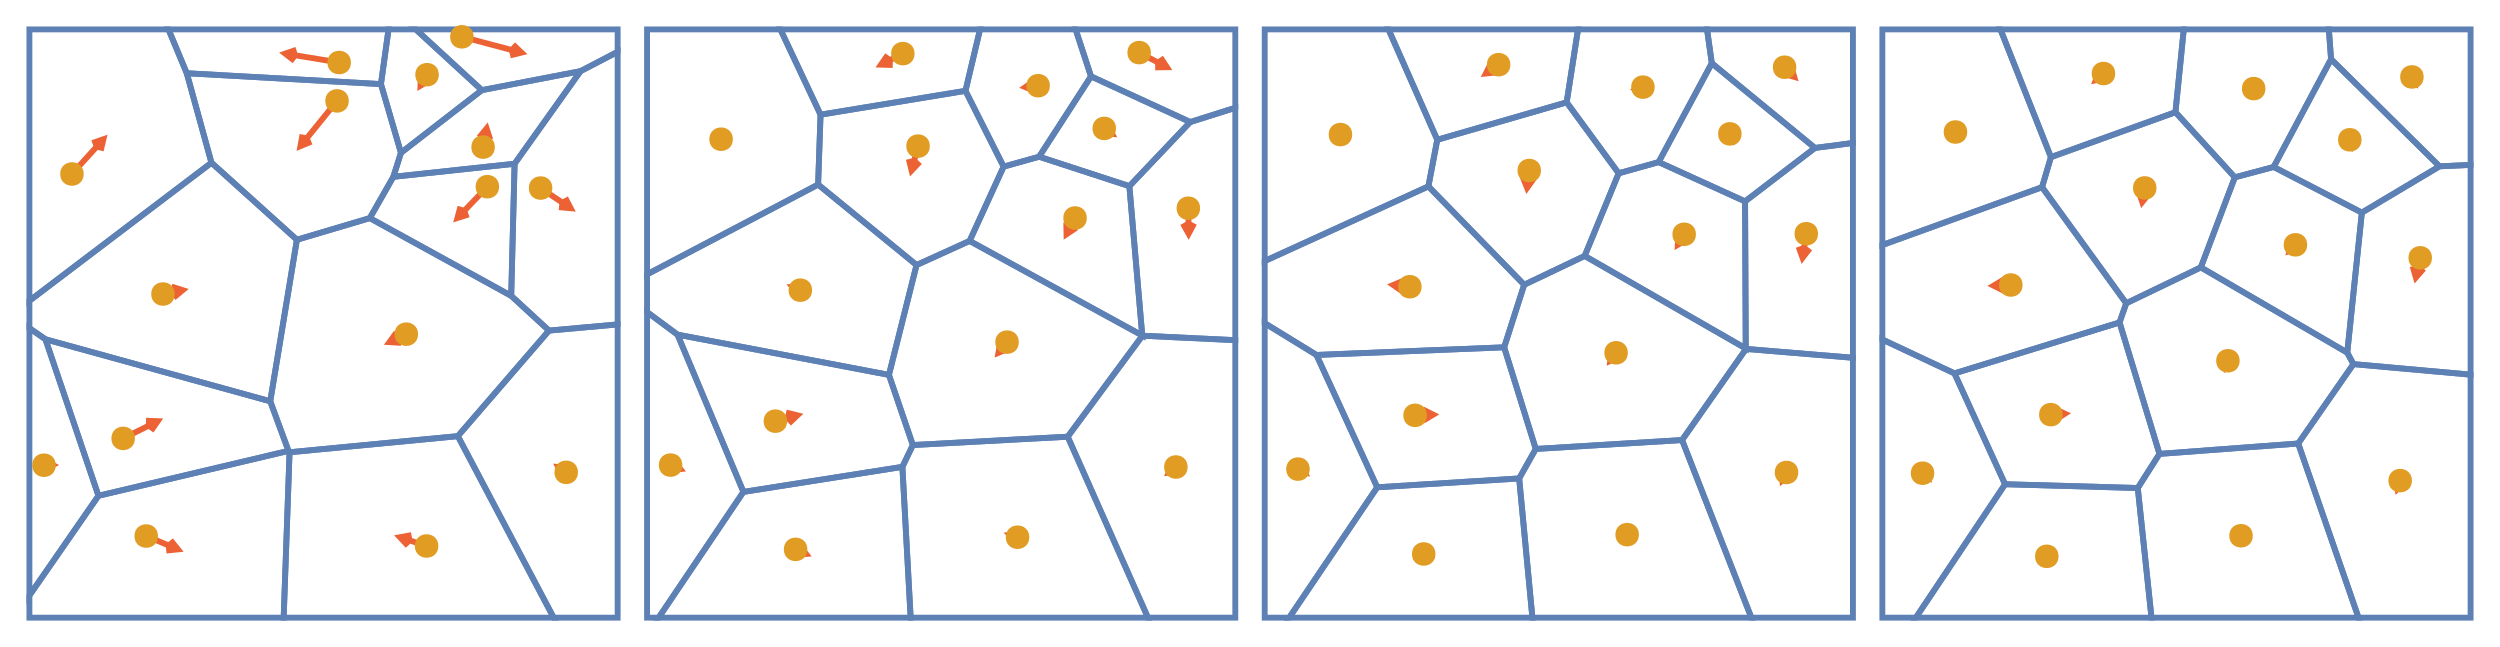 <?xml version="1.0" encoding="UTF-8"?>
<svg xmlns="http://www.w3.org/2000/svg" xmlns:xlink="http://www.w3.org/1999/xlink" width="850pt" height="220pt" viewBox="0 0 850 220" version="1.1">
<g id="id1">
<path style="fill:none;stroke-width:2;stroke-linecap:butt;stroke-linejoin:miter;stroke:rgb(36.842%,50.678%,70.98%);stroke-opacity:1;stroke-miterlimit:10;" d="M 0 101.57 L 5.453 105.359 L 23.48 158.559 L 0 192.461 Z M 0 101.57 " transform="matrix(1,0,0,1,10,10)"/>
<path style="fill:none;stroke-width:2;stroke-linecap:butt;stroke-linejoin:miter;stroke:rgb(92.253%,38.563%,20.918%);stroke-opacity:1;stroke-miterlimit:10;" d="M 4.961 148.172 L 8 148.129 M 4.461 146.262 L 8 148.129 L 4.516 150.098 " transform="matrix(1,0,0,1,10,10)"/>
<path style=" stroke:none;fill-rule:nonzero;fill:rgb(88.072%,61.104%,14.205%);fill-opacity:1;" d="M 18.961 158.172 C 18.961 163.508 10.961 163.508 10.961 158.172 C 10.961 152.84 18.961 152.84 18.961 158.172 "/>
<path style="fill:none;stroke-width:2;stroke-linecap:butt;stroke-linejoin:miter;stroke:rgb(36.842%,50.678%,70.98%);stroke-opacity:1;stroke-miterlimit:10;" d="M 0 0 L 47.289 0 L 53.504 14.902 L 61.895 45.328 L 0 92.266 Z M 0 0 " transform="matrix(1,0,0,1,10,10)"/>
<path style="fill:none;stroke-width:2;stroke-linecap:butt;stroke-linejoin:miter;stroke:rgb(92.253%,38.563%,20.918%);stroke-opacity:1;stroke-miterlimit:10;" d="M 14.461 49.16 L 25.172 37.328 M 21.391 38.645 L 25.172 37.328 L 24.234 41.219 " transform="matrix(1,0,0,1,10,10)"/>
<path style=" stroke:none;fill-rule:nonzero;fill:rgb(88.072%,61.104%,14.205%);fill-opacity:1;" d="M 28.461 59.16 C 28.461 64.492 20.461 64.492 20.461 59.16 C 20.461 53.824 28.461 53.824 28.461 59.16 "/>
<path style="fill:none;stroke-width:2;stroke-linecap:butt;stroke-linejoin:miter;stroke:rgb(36.842%,50.678%,70.98%);stroke-opacity:1;stroke-miterlimit:10;" d="M 5.453 105.359 L 81.883 126.438 L 88.086 143.293 L 23.48 158.559 Z M 5.453 105.359 " transform="matrix(1,0,0,1,10,10)"/>
<path style="fill:none;stroke-width:2;stroke-linecap:butt;stroke-linejoin:miter;stroke:rgb(92.253%,38.563%,20.918%);stroke-opacity:1;stroke-miterlimit:10;" d="M 31.871 139.055 L 43.637 133.191 M 39.637 133.043 L 43.637 133.191 L 41.348 136.473 " transform="matrix(1,0,0,1,10,10)"/>
<path style=" stroke:none;fill-rule:nonzero;fill:rgb(88.072%,61.104%,14.205%);fill-opacity:1;" d="M 45.871 149.055 C 45.871 154.387 37.871 154.387 37.871 149.055 C 37.871 143.719 45.871 143.719 45.871 149.055 "/>
<path style="fill:none;stroke-width:2;stroke-linecap:butt;stroke-linejoin:miter;stroke:rgb(36.842%,50.678%,70.98%);stroke-opacity:1;stroke-miterlimit:10;" d="M 0 192.461 L 23.48 158.559 L 88.086 143.293 L 88.449 143.766 L 86.449 200 L 0 200 Z M 0 192.461 " transform="matrix(1,0,0,1,10,10)"/>
<path style="fill:none;stroke-width:2;stroke-linecap:butt;stroke-linejoin:miter;stroke:rgb(92.253%,38.563%,20.918%);stroke-opacity:1;stroke-miterlimit:10;" d="M 39.715 172.246 L 50.504 176.789 M 48.012 173.66 L 50.504 176.789 L 46.523 177.195 " transform="matrix(1,0,0,1,10,10)"/>
<path style=" stroke:none;fill-rule:nonzero;fill:rgb(88.072%,61.104%,14.205%);fill-opacity:1;" d="M 53.715 182.246 C 53.715 187.582 45.715 187.582 45.715 182.246 C 45.715 176.914 53.715 176.914 53.715 182.246 "/>
<path style="fill:none;stroke-width:2;stroke-linecap:butt;stroke-linejoin:miter;stroke:rgb(36.842%,50.678%,70.98%);stroke-opacity:1;stroke-miterlimit:10;" d="M 0 92.266 L 61.895 45.328 L 90.945 71.512 L 81.883 126.438 L 5.453 105.359 L 0 101.57 Z M 0 92.266 " transform="matrix(1,0,0,1,10,10)"/>
<path style="fill:none;stroke-width:2;stroke-linecap:butt;stroke-linejoin:miter;stroke:rgb(92.253%,38.563%,20.918%);stroke-opacity:1;stroke-miterlimit:10;" d="M 45.41 89.969 L 52.113 88.656 M 48.301 87.449 L 52.113 88.656 L 49.039 91.211 " transform="matrix(1,0,0,1,10,10)"/>
<path style=" stroke:none;fill-rule:nonzero;fill:rgb(88.072%,61.104%,14.205%);fill-opacity:1;" d="M 59.41 99.969 C 59.41 105.301 51.41 105.301 51.41 99.969 C 51.41 94.637 59.41 94.637 59.41 99.969 "/>
<path style="fill:none;stroke-width:2;stroke-linecap:butt;stroke-linejoin:miter;stroke:rgb(36.842%,50.678%,70.98%);stroke-opacity:1;stroke-miterlimit:10;" d="M 53.504 14.902 L 119.523 18.598 L 126.324 41.953 L 123.746 50.109 L 115.734 64.152 L 90.945 71.512 L 61.895 45.328 Z M 53.504 14.902 " transform="matrix(1,0,0,1,10,10)"/>
<path style="fill:none;stroke-width:2;stroke-linecap:butt;stroke-linejoin:miter;stroke:rgb(92.253%,38.563%,20.918%);stroke-opacity:1;stroke-miterlimit:10;" d="M 104.59 24.309 L 92.141 39.684 M 95.84 38.164 L 92.141 39.684 L 92.859 35.75 " transform="matrix(1,0,0,1,10,10)"/>
<path style=" stroke:none;fill-rule:nonzero;fill:rgb(88.072%,61.104%,14.205%);fill-opacity:1;" d="M 118.59 34.309 C 118.59 39.641 110.59 39.641 110.59 34.309 C 110.59 28.977 118.59 28.977 118.59 34.309 "/>
<path style="fill:none;stroke-width:2;stroke-linecap:butt;stroke-linejoin:miter;stroke:rgb(36.842%,50.678%,70.98%);stroke-opacity:1;stroke-miterlimit:10;" d="M 47.289 0 L 122.102 0 L 119.523 18.598 L 53.504 14.902 Z M 47.289 0 " transform="matrix(1,0,0,1,10,10)"/>
<path style="fill:none;stroke-width:2;stroke-linecap:butt;stroke-linejoin:miter;stroke:rgb(92.253%,38.563%,20.918%);stroke-opacity:1;stroke-miterlimit:10;" d="M 105.32 11.258 L 86.965 8.23 M 90.117 10.691 L 86.965 8.23 L 90.742 6.91 " transform="matrix(1,0,0,1,10,10)"/>
<path style=" stroke:none;fill-rule:nonzero;fill:rgb(88.072%,61.104%,14.205%);fill-opacity:1;" d="M 119.32 21.258 C 119.32 26.59 111.32 26.59 111.32 21.258 C 111.32 15.926 119.32 15.926 119.32 21.258 "/>
<path style="fill:none;stroke-width:2;stroke-linecap:butt;stroke-linejoin:miter;stroke:rgb(36.842%,50.678%,70.98%);stroke-opacity:1;stroke-miterlimit:10;" d="M 81.883 126.438 L 90.945 71.512 L 115.734 64.152 L 163.809 90.582 L 176.664 102.398 L 145.668 138.281 L 88.449 143.766 L 88.086 143.293 Z M 81.883 126.438 " transform="matrix(1,0,0,1,10,10)"/>
<path style="fill:none;stroke-width:2;stroke-linecap:butt;stroke-linejoin:miter;stroke:rgb(92.253%,38.563%,20.918%);stroke-opacity:1;stroke-miterlimit:10;" d="M 128.137 103.621 L 122.395 106.328 M 126.387 106.566 L 122.395 106.328 L 124.754 103.094 " transform="matrix(1,0,0,1,10,10)"/>
<path style=" stroke:none;fill-rule:nonzero;fill:rgb(88.072%,61.104%,14.205%);fill-opacity:1;" d="M 142.137 113.621 C 142.137 118.953 134.137 118.953 134.137 113.621 C 134.137 108.285 142.137 108.285 142.137 113.621 "/>
<path style="fill:none;stroke-width:2;stroke-linecap:butt;stroke-linejoin:miter;stroke:rgb(36.842%,50.678%,70.98%);stroke-opacity:1;stroke-miterlimit:10;" d="M 86.449 200 L 88.449 143.766 L 145.668 138.281 L 178.238 200 Z M 86.449 200 " transform="matrix(1,0,0,1,10,10)"/>
<path style="fill:none;stroke-width:2;stroke-linecap:butt;stroke-linejoin:miter;stroke:rgb(92.253%,38.563%,20.918%);stroke-opacity:1;stroke-miterlimit:10;" d="M 135.039 175.637 L 125.969 172.652 M 128.703 175.57 L 125.969 172.652 L 129.902 171.926 " transform="matrix(1,0,0,1,10,10)"/>
<path style=" stroke:none;fill-rule:nonzero;fill:rgb(88.072%,61.104%,14.205%);fill-opacity:1;" d="M 149.039 185.637 C 149.039 190.973 141.039 190.973 141.039 185.637 C 141.039 180.305 149.039 180.305 149.039 185.637 "/>
<path style="fill:none;stroke-width:2;stroke-linecap:butt;stroke-linejoin:miter;stroke:rgb(36.842%,50.678%,70.98%);stroke-opacity:1;stroke-miterlimit:10;" d="M 119.523 18.598 L 122.102 0 L 131.367 0 L 153.832 20.648 L 126.324 41.953 Z M 119.523 18.598 " transform="matrix(1,0,0,1,10,10)"/>
<path style="fill:none;stroke-width:2;stroke-linecap:butt;stroke-linejoin:miter;stroke:rgb(92.253%,38.563%,20.918%);stroke-opacity:1;stroke-miterlimit:10;" d="M 135.191 15.398 L 132.969 19.141 M 136.41 17.102 L 132.969 19.141 L 133.113 15.141 " transform="matrix(1,0,0,1,10,10)"/>
<path style=" stroke:none;fill-rule:nonzero;fill:rgb(88.072%,61.104%,14.205%);fill-opacity:1;" d="M 149.191 25.398 C 149.191 30.73 141.191 30.73 141.191 25.398 C 141.191 20.066 149.191 20.066 149.191 25.398 "/>
<path style="fill:none;stroke-width:2;stroke-linecap:butt;stroke-linejoin:miter;stroke:rgb(36.842%,50.678%,70.98%);stroke-opacity:1;stroke-miterlimit:10;" d="M 131.367 0 L 200 0 L 200 7.621 L 187.387 14.188 L 153.832 20.648 Z M 131.367 0 " transform="matrix(1,0,0,1,10,10)"/>
<path style="fill:none;stroke-width:2;stroke-linecap:butt;stroke-linejoin:miter;stroke:rgb(92.253%,38.563%,20.918%);stroke-opacity:1;stroke-miterlimit:10;" d="M 147.035 2.516 L 167.312 7.883 M 164.41 5.129 L 167.312 7.883 L 163.43 8.836 " transform="matrix(1,0,0,1,10,10)"/>
<path style=" stroke:none;fill-rule:nonzero;fill:rgb(88.072%,61.104%,14.205%);fill-opacity:1;" d="M 161.035 12.516 C 161.035 17.852 153.035 17.852 153.035 12.516 C 153.035 7.184 161.035 7.184 161.035 12.516 "/>
<path style="fill:none;stroke-width:2;stroke-linecap:butt;stroke-linejoin:miter;stroke:rgb(36.842%,50.678%,70.98%);stroke-opacity:1;stroke-miterlimit:10;" d="M 123.746 50.109 L 126.324 41.953 L 153.832 20.648 L 187.387 14.188 L 164.961 45.668 Z M 123.746 50.109 " transform="matrix(1,0,0,1,10,10)"/>
<path style="fill:none;stroke-width:2;stroke-linecap:butt;stroke-linejoin:miter;stroke:rgb(92.253%,38.563%,20.918%);stroke-opacity:1;stroke-miterlimit:10;" d="M 154.254 40.012 L 155.449 33.664 M 152.914 36.758 L 155.449 33.664 L 156.684 37.469 " transform="matrix(1,0,0,1,10,10)"/>
<path style=" stroke:none;fill-rule:nonzero;fill:rgb(88.072%,61.104%,14.205%);fill-opacity:1;" d="M 168.254 50.012 C 168.254 55.344 160.254 55.344 160.254 50.012 C 160.254 44.68 168.254 44.68 168.254 50.012 "/>
<path style="fill:none;stroke-width:2;stroke-linecap:butt;stroke-linejoin:miter;stroke:rgb(36.842%,50.678%,70.98%);stroke-opacity:1;stroke-miterlimit:10;" d="M 115.734 64.152 L 123.746 50.109 L 164.961 45.668 L 163.809 90.582 Z M 115.734 64.152 " transform="matrix(1,0,0,1,10,10)"/>
<path style="fill:none;stroke-width:2;stroke-linecap:butt;stroke-linejoin:miter;stroke:rgb(92.253%,38.563%,20.918%);stroke-opacity:1;stroke-miterlimit:10;" d="M 155.703 53.477 L 145.516 64.121 M 149.328 62.91 L 145.516 64.121 L 146.555 60.258 " transform="matrix(1,0,0,1,10,10)"/>
<path style=" stroke:none;fill-rule:nonzero;fill:rgb(88.072%,61.104%,14.205%);fill-opacity:1;" d="M 169.703 63.477 C 169.703 68.809 161.703 68.809 161.703 63.477 C 161.703 58.141 169.703 58.141 169.703 63.477 "/>
<path style="fill:none;stroke-width:2;stroke-linecap:butt;stroke-linejoin:miter;stroke:rgb(36.842%,50.678%,70.98%);stroke-opacity:1;stroke-miterlimit:10;" d="M 163.809 90.582 L 164.961 45.668 L 187.387 14.188 L 200 7.621 L 200 100.297 L 176.664 102.398 Z M 163.809 90.582 " transform="matrix(1,0,0,1,10,10)"/>
<path style="fill:none;stroke-width:2;stroke-linecap:butt;stroke-linejoin:miter;stroke:rgb(92.253%,38.563%,20.918%);stroke-opacity:1;stroke-miterlimit:10;" d="M 173.805 53.941 L 184.039 60.797 M 182.191 57.25 L 184.039 60.797 L 180.059 60.438 " transform="matrix(1,0,0,1,10,10)"/>
<path style=" stroke:none;fill-rule:nonzero;fill:rgb(88.072%,61.104%,14.205%);fill-opacity:1;" d="M 187.805 63.941 C 187.805 69.273 179.805 69.273 179.805 63.941 C 179.805 58.605 187.805 58.605 187.805 63.941 "/>
<path style="fill:none;stroke-width:2;stroke-linecap:butt;stroke-linejoin:miter;stroke:rgb(36.842%,50.678%,70.98%);stroke-opacity:1;stroke-miterlimit:10;" d="M 145.668 138.281 L 176.664 102.398 L 200 100.297 L 200 200 L 178.238 200 Z M 145.668 138.281 " transform="matrix(1,0,0,1,10,10)"/>
<path style="fill:none;stroke-width:2;stroke-linecap:butt;stroke-linejoin:miter;stroke:rgb(92.253%,38.563%,20.918%);stroke-opacity:1;stroke-miterlimit:10;" d="M 182.508 150.59 L 179.797 148.785 M 181.656 152.328 L 179.797 148.785 L 183.781 149.137 " transform="matrix(1,0,0,1,10,10)"/>
<path style=" stroke:none;fill-rule:nonzero;fill:rgb(88.072%,61.104%,14.205%);fill-opacity:1;" d="M 196.508 160.59 C 196.508 165.922 188.508 165.922 188.508 160.59 C 188.508 155.258 196.508 155.258 196.508 160.59 "/>
<path style="fill:none;stroke-width:2;stroke-linecap:butt;stroke-linejoin:miter;stroke:rgb(36.842%,50.678%,70.98%);stroke-opacity:1;stroke-miterlimit:10;" d="M 0 96.098 L 10.359 103.781 L 32.766 157.242 L 3.938 200 L 0 200 Z M 0 96.098 " transform="matrix(1,0,0,1,220,10)"/>
<path style="fill:none;stroke-width:2;stroke-linecap:butt;stroke-linejoin:miter;stroke:rgb(92.253%,38.563%,20.918%);stroke-opacity:1;stroke-miterlimit:10;" d="M 8 148.129 L 11.312 149.492 M 8.797 146.383 L 11.312 149.492 L 7.336 149.93 " transform="matrix(1,0,0,1,220,10)"/>
<path style=" stroke:none;fill-rule:nonzero;fill:rgb(88.072%,61.104%,14.205%);fill-opacity:1;" d="M 232 158.129 C 232 163.461 224 163.461 224 158.129 C 224 152.797 232 152.797 232 158.129 "/>
<path style="fill:none;stroke-width:2;stroke-linecap:butt;stroke-linejoin:miter;stroke:rgb(36.842%,50.678%,70.98%);stroke-opacity:1;stroke-miterlimit:10;" d="M 0 0 L 45.34 0 L 58.988 28.984 L 58.156 52.75 L 0 83.277 Z M 0 0 " transform="matrix(1,0,0,1,220,10)"/>
<path style="fill:none;stroke-width:2;stroke-linecap:butt;stroke-linejoin:miter;stroke:rgb(92.253%,38.563%,20.918%);stroke-opacity:1;stroke-miterlimit:10;" d="M 25.172 37.328 L 25.75 35.754 M 22.738 38.387 L 25.75 35.754 L 26.336 39.711 " transform="matrix(1,0,0,1,220,10)"/>
<path style=" stroke:none;fill-rule:nonzero;fill:rgb(88.072%,61.104%,14.205%);fill-opacity:1;" d="M 249.172 47.328 C 249.172 52.664 241.172 52.664 241.172 47.328 C 241.172 41.996 249.172 41.996 249.172 47.328 "/>
<path style="fill:none;stroke-width:2;stroke-linecap:butt;stroke-linejoin:miter;stroke:rgb(36.842%,50.678%,70.98%);stroke-opacity:1;stroke-miterlimit:10;" d="M 10.359 103.781 L 82.234 117.465 L 90.367 141.309 L 86.809 148.73 L 32.766 157.242 Z M 10.359 103.781 " transform="matrix(1,0,0,1,220,10)"/>
<path style="fill:none;stroke-width:2;stroke-linecap:butt;stroke-linejoin:miter;stroke:rgb(92.253%,38.563%,20.918%);stroke-opacity:1;stroke-miterlimit:10;" d="M 43.637 133.191 L 51.129 131.211 M 47.246 130.254 L 51.129 131.211 L 48.227 133.961 " transform="matrix(1,0,0,1,220,10)"/>
<path style=" stroke:none;fill-rule:nonzero;fill:rgb(88.072%,61.104%,14.205%);fill-opacity:1;" d="M 267.637 143.191 C 267.637 148.527 259.637 148.527 259.637 143.191 C 259.637 137.859 267.637 137.859 267.637 143.191 "/>
<path style="fill:none;stroke-width:2;stroke-linecap:butt;stroke-linejoin:miter;stroke:rgb(36.842%,50.678%,70.98%);stroke-opacity:1;stroke-miterlimit:10;" d="M 3.938 200 L 32.766 157.242 L 86.809 148.73 L 89.621 200 Z M 3.938 200 " transform="matrix(1,0,0,1,220,10)"/>
<path style="fill:none;stroke-width:2;stroke-linecap:butt;stroke-linejoin:miter;stroke:rgb(92.253%,38.563%,20.918%);stroke-opacity:1;stroke-miterlimit:10;" d="M 50.504 176.789 L 54.062 178.352 M 51.621 175.184 L 54.062 178.352 L 50.078 178.695 " transform="matrix(1,0,0,1,220,10)"/>
<path style=" stroke:none;fill-rule:nonzero;fill:rgb(88.072%,61.104%,14.205%);fill-opacity:1;" d="M 274.504 186.789 C 274.504 192.121 266.504 192.121 266.504 186.789 C 266.504 181.457 274.504 181.457 274.504 186.789 "/>
<path style="fill:none;stroke-width:2;stroke-linecap:butt;stroke-linejoin:miter;stroke:rgb(36.842%,50.678%,70.98%);stroke-opacity:1;stroke-miterlimit:10;" d="M 0 83.277 L 58.156 52.75 L 91.625 80.105 L 82.234 117.465 L 10.359 103.781 L 0 96.098 Z M 0 83.277 " transform="matrix(1,0,0,1,220,10)"/>
<path style="fill:none;stroke-width:2;stroke-linecap:butt;stroke-linejoin:miter;stroke:rgb(92.253%,38.563%,20.918%);stroke-opacity:1;stroke-miterlimit:10;" d="M 52.113 88.656 L 49.348 87.492 M 51.84 90.621 L 49.348 87.492 L 53.328 87.086 " transform="matrix(1,0,0,1,220,10)"/>
<path style=" stroke:none;fill-rule:nonzero;fill:rgb(88.072%,61.104%,14.205%);fill-opacity:1;" d="M 276.113 98.656 C 276.113 103.988 268.113 103.988 268.113 98.656 C 268.113 93.32 276.113 93.32 276.113 98.656 "/>
<path style="fill:none;stroke-width:2;stroke-linecap:butt;stroke-linejoin:miter;stroke:rgb(36.842%,50.678%,70.98%);stroke-opacity:1;stroke-miterlimit:10;" d="M 45.34 0 L 113.211 0 L 108.262 20.879 L 58.988 28.984 Z M 45.34 0 " transform="matrix(1,0,0,1,220,10)"/>
<path style="fill:none;stroke-width:2;stroke-linecap:butt;stroke-linejoin:miter;stroke:rgb(92.253%,38.563%,20.918%);stroke-opacity:1;stroke-miterlimit:10;" d="M 86.965 8.23 L 79.527 11.988 M 83.527 12.117 L 79.527 11.988 L 81.797 8.695 " transform="matrix(1,0,0,1,220,10)"/>
<path style=" stroke:none;fill-rule:nonzero;fill:rgb(88.072%,61.104%,14.205%);fill-opacity:1;" d="M 310.965 18.23 C 310.965 23.562 302.965 23.562 302.965 18.23 C 302.965 12.895 310.965 12.895 310.965 18.23 "/>
<path style="fill:none;stroke-width:2;stroke-linecap:butt;stroke-linejoin:miter;stroke:rgb(36.842%,50.678%,70.98%);stroke-opacity:1;stroke-miterlimit:10;" d="M 58.156 52.75 L 58.988 28.984 L 108.262 20.879 L 121.23 46.652 L 109.664 71.918 L 91.625 80.105 Z M 58.156 52.75 " transform="matrix(1,0,0,1,220,10)"/>
<path style="fill:none;stroke-width:2;stroke-linecap:butt;stroke-linejoin:miter;stroke:rgb(92.253%,38.563%,20.918%);stroke-opacity:1;stroke-miterlimit:10;" d="M 92.141 39.684 L 89.941 47.977 M 92.695 45.074 L 89.941 47.977 L 88.988 44.094 " transform="matrix(1,0,0,1,220,10)"/>
<path style=" stroke:none;fill-rule:nonzero;fill:rgb(88.072%,61.104%,14.205%);fill-opacity:1;" d="M 316.141 49.684 C 316.141 55.02 308.141 55.02 308.141 49.684 C 308.141 44.352 316.141 44.352 316.141 49.684 "/>
<path style="fill:none;stroke-width:2;stroke-linecap:butt;stroke-linejoin:miter;stroke:rgb(36.842%,50.678%,70.98%);stroke-opacity:1;stroke-miterlimit:10;" d="M 82.234 117.465 L 91.625 80.105 L 109.664 71.918 L 168.367 104.07 L 168.418 104.141 L 143.02 138.477 L 90.367 141.309 Z M 82.234 117.465 " transform="matrix(1,0,0,1,220,10)"/>
<path style="fill:none;stroke-width:2;stroke-linecap:butt;stroke-linejoin:miter;stroke:rgb(92.253%,38.563%,20.918%);stroke-opacity:1;stroke-miterlimit:10;" d="M 122.395 106.328 L 119.469 109.949 M 123.168 108.422 L 119.469 109.949 L 120.184 106.012 " transform="matrix(1,0,0,1,220,10)"/>
<path style=" stroke:none;fill-rule:nonzero;fill:rgb(88.072%,61.104%,14.205%);fill-opacity:1;" d="M 346.395 116.328 C 346.395 121.66 338.395 121.66 338.395 116.328 C 338.395 110.992 346.395 110.992 346.395 116.328 "/>
<path style="fill:none;stroke-width:2;stroke-linecap:butt;stroke-linejoin:miter;stroke:rgb(36.842%,50.678%,70.98%);stroke-opacity:1;stroke-miterlimit:10;" d="M 86.809 148.73 L 90.367 141.309 L 143.02 138.477 L 170.301 200 L 89.621 200 Z M 86.809 148.73 " transform="matrix(1,0,0,1,220,10)"/>
<path style="fill:none;stroke-width:2;stroke-linecap:butt;stroke-linejoin:miter;stroke:rgb(92.253%,38.563%,20.918%);stroke-opacity:1;stroke-miterlimit:10;" d="M 125.969 172.652 L 123.23 171.777 M 125.988 174.672 L 123.23 171.777 L 127.156 171.02 " transform="matrix(1,0,0,1,220,10)"/>
<path style=" stroke:none;fill-rule:nonzero;fill:rgb(88.072%,61.104%,14.205%);fill-opacity:1;" d="M 349.969 182.652 C 349.969 187.984 341.969 187.984 341.969 182.652 C 341.969 177.316 349.969 177.316 349.969 182.652 "/>
<path style="fill:none;stroke-width:2;stroke-linecap:butt;stroke-linejoin:miter;stroke:rgb(36.842%,50.678%,70.98%);stroke-opacity:1;stroke-miterlimit:10;" d="M 108.262 20.879 L 113.211 0 L 145.711 0 L 150.945 15.973 L 133.297 43.285 L 121.23 46.652 Z M 108.262 20.879 " transform="matrix(1,0,0,1,220,10)"/>
<path style="fill:none;stroke-width:2;stroke-linecap:butt;stroke-linejoin:miter;stroke:rgb(92.253%,38.563%,20.918%);stroke-opacity:1;stroke-miterlimit:10;" d="M 132.969 19.141 L 128.598 19.625 M 132.297 21.145 L 128.598 19.625 L 131.875 17.332 " transform="matrix(1,0,0,1,220,10)"/>
<path style=" stroke:none;fill-rule:nonzero;fill:rgb(88.072%,61.104%,14.205%);fill-opacity:1;" d="M 356.969 29.141 C 356.969 34.473 348.969 34.473 348.969 29.141 C 348.969 23.805 356.969 23.805 356.969 29.141 "/>
<path style="fill:none;stroke-width:2;stroke-linecap:butt;stroke-linejoin:miter;stroke:rgb(36.842%,50.678%,70.98%);stroke-opacity:1;stroke-miterlimit:10;" d="M 109.664 71.918 L 121.23 46.652 L 133.297 43.285 L 163.988 53.297 L 168.367 104.07 Z M 109.664 71.918 " transform="matrix(1,0,0,1,220,10)"/>
<path style="fill:none;stroke-width:2;stroke-linecap:butt;stroke-linejoin:miter;stroke:rgb(92.253%,38.563%,20.918%);stroke-opacity:1;stroke-miterlimit:10;" d="M 145.516 64.121 L 142.617 69.66 M 145.941 67.438 L 142.617 69.66 L 142.543 65.66 " transform="matrix(1,0,0,1,220,10)"/>
<path style=" stroke:none;fill-rule:nonzero;fill:rgb(88.072%,61.104%,14.205%);fill-opacity:1;" d="M 369.516 74.121 C 369.516 79.453 361.516 79.453 361.516 74.121 C 361.516 68.785 369.516 68.785 369.516 74.121 "/>
<path style="fill:none;stroke-width:2;stroke-linecap:butt;stroke-linejoin:miter;stroke:rgb(36.842%,50.678%,70.98%);stroke-opacity:1;stroke-miterlimit:10;" d="M 133.297 43.285 L 150.945 15.973 L 184.68 31.492 L 163.988 53.297 Z M 133.297 43.285 " transform="matrix(1,0,0,1,220,10)"/>
<path style="fill:none;stroke-width:2;stroke-linecap:butt;stroke-linejoin:miter;stroke:rgb(92.253%,38.563%,20.918%);stroke-opacity:1;stroke-miterlimit:10;" d="M 155.449 33.664 L 158.148 35.512 M 156.336 31.945 L 158.148 35.512 L 154.168 35.109 " transform="matrix(1,0,0,1,220,10)"/>
<path style=" stroke:none;fill-rule:nonzero;fill:rgb(88.072%,61.104%,14.205%);fill-opacity:1;" d="M 379.449 43.664 C 379.449 48.996 371.449 48.996 371.449 43.664 C 371.449 38.332 379.449 38.332 379.449 43.664 "/>
<path style="fill:none;stroke-width:2;stroke-linecap:butt;stroke-linejoin:miter;stroke:rgb(36.842%,50.678%,70.98%);stroke-opacity:1;stroke-miterlimit:10;" d="M 145.711 0 L 200 0 L 200 26.648 L 184.68 31.492 L 150.945 15.973 Z M 145.711 0 " transform="matrix(1,0,0,1,220,10)"/>
<path style="fill:none;stroke-width:2;stroke-linecap:butt;stroke-linejoin:miter;stroke:rgb(92.253%,38.563%,20.918%);stroke-opacity:1;stroke-miterlimit:10;" d="M 167.312 7.883 L 176.762 12.852 M 174.547 9.52 L 176.762 12.852 L 172.762 12.914 " transform="matrix(1,0,0,1,220,10)"/>
<path style=" stroke:none;fill-rule:nonzero;fill:rgb(88.072%,61.104%,14.205%);fill-opacity:1;" d="M 391.312 17.883 C 391.312 23.215 383.312 23.215 383.312 17.883 C 383.312 12.547 391.312 12.547 391.312 17.883 "/>
<path style="fill:none;stroke-width:2;stroke-linecap:butt;stroke-linejoin:miter;stroke:rgb(36.842%,50.678%,70.98%);stroke-opacity:1;stroke-miterlimit:10;" d="M 143.02 138.477 L 168.418 104.141 L 200 105.66 L 200 200 L 170.301 200 Z M 143.02 138.477 " transform="matrix(1,0,0,1,220,10)"/>
<path style="fill:none;stroke-width:2;stroke-linecap:butt;stroke-linejoin:miter;stroke:rgb(92.253%,38.563%,20.918%);stroke-opacity:1;stroke-miterlimit:10;" d="M 179.797 148.785 L 177.414 150.637 M 181.363 149.996 L 177.414 150.637 L 179.008 146.969 " transform="matrix(1,0,0,1,220,10)"/>
<path style=" stroke:none;fill-rule:nonzero;fill:rgb(88.072%,61.104%,14.205%);fill-opacity:1;" d="M 403.797 158.785 C 403.797 164.117 395.797 164.117 395.797 158.785 C 395.797 153.449 403.797 153.449 403.797 158.785 "/>
<path style="fill:none;stroke-width:2;stroke-linecap:butt;stroke-linejoin:miter;stroke:rgb(36.842%,50.678%,70.98%);stroke-opacity:1;stroke-miterlimit:10;" d="M 163.988 53.297 L 184.68 31.492 L 200 26.648 L 200 105.66 L 168.418 104.141 L 168.367 104.07 Z M 163.988 53.297 " transform="matrix(1,0,0,1,220,10)"/>
<path style="fill:none;stroke-width:2;stroke-linecap:butt;stroke-linejoin:miter;stroke:rgb(92.253%,38.563%,20.918%);stroke-opacity:1;stroke-miterlimit:10;" d="M 184.039 60.797 L 184.133 69.469 M 186.016 65.941 L 184.133 69.469 L 182.18 65.98 " transform="matrix(1,0,0,1,220,10)"/>
<path style=" stroke:none;fill-rule:nonzero;fill:rgb(88.072%,61.104%,14.205%);fill-opacity:1;" d="M 408.039 70.797 C 408.039 76.129 400.039 76.129 400.039 70.797 C 400.039 65.461 408.039 65.461 408.039 70.797 "/>
<path style="fill:none;stroke-width:2;stroke-linecap:butt;stroke-linejoin:miter;stroke:rgb(36.842%,50.678%,70.98%);stroke-opacity:1;stroke-miterlimit:10;" d="M 0 99.887 L 17.598 110.68 L 38.254 155.676 L 8.332 200 L 0 200 Z M 0 99.887 " transform="matrix(1,0,0,1,430,10)"/>
<path style="fill:none;stroke-width:2;stroke-linecap:butt;stroke-linejoin:miter;stroke:rgb(92.253%,38.563%,20.918%);stroke-opacity:1;stroke-miterlimit:10;" d="M 11.312 149.492 L 13.668 150.887 M 11.625 147.449 L 13.668 150.887 L 9.668 150.75 " transform="matrix(1,0,0,1,430,10)"/>
<path style=" stroke:none;fill-rule:nonzero;fill:rgb(88.072%,61.104%,14.205%);fill-opacity:1;" d="M 445.312 159.492 C 445.312 164.828 437.312 164.828 437.312 159.492 C 437.312 154.16 445.312 154.16 445.312 159.492 "/>
<path style="fill:none;stroke-width:2;stroke-linecap:butt;stroke-linejoin:miter;stroke:rgb(36.842%,50.678%,70.98%);stroke-opacity:1;stroke-miterlimit:10;" d="M 0 0 L 42.09 0 L 58.672 37.523 L 55.656 53.367 L 0 78.75 Z M 0 0 " transform="matrix(1,0,0,1,430,10)"/>
<path style="fill:none;stroke-width:2;stroke-linecap:butt;stroke-linejoin:miter;stroke:rgb(92.253%,38.563%,20.918%);stroke-opacity:1;stroke-miterlimit:10;" d="M 25.75 35.754 L 24.852 34.883 M 26.035 38.707 L 24.852 34.883 L 28.707 35.953 " transform="matrix(1,0,0,1,430,10)"/>
<path style=" stroke:none;fill-rule:nonzero;fill:rgb(88.072%,61.104%,14.205%);fill-opacity:1;" d="M 459.75 45.754 C 459.75 51.09 451.75 51.09 451.75 45.754 C 451.75 40.422 459.75 40.422 459.75 45.754 "/>
<path style="fill:none;stroke-width:2;stroke-linecap:butt;stroke-linejoin:miter;stroke:rgb(36.842%,50.678%,70.98%);stroke-opacity:1;stroke-miterlimit:10;" d="M 0 78.75 L 55.656 53.367 L 88.219 86.816 L 81.41 108.082 L 17.598 110.68 L 0 99.887 Z M 0 78.75 " transform="matrix(1,0,0,1,430,10)"/>
<path style="fill:none;stroke-width:2;stroke-linecap:butt;stroke-linejoin:miter;stroke:rgb(92.253%,38.563%,20.918%);stroke-opacity:1;stroke-miterlimit:10;" d="M 49.348 87.492 L 43.684 86.902 M 46.977 89.172 L 43.684 86.902 L 47.375 85.359 " transform="matrix(1,0,0,1,430,10)"/>
<path style=" stroke:none;fill-rule:nonzero;fill:rgb(88.072%,61.104%,14.205%);fill-opacity:1;" d="M 483.348 97.492 C 483.348 102.824 475.348 102.824 475.348 97.492 C 475.348 92.16 483.348 92.16 483.348 97.492 "/>
<path style="fill:none;stroke-width:2;stroke-linecap:butt;stroke-linejoin:miter;stroke:rgb(36.842%,50.678%,70.98%);stroke-opacity:1;stroke-miterlimit:10;" d="M 17.598 110.68 L 81.41 108.082 L 92.16 142.637 L 86.516 152.668 L 38.254 155.676 Z M 17.598 110.68 " transform="matrix(1,0,0,1,430,10)"/>
<path style="fill:none;stroke-width:2;stroke-linecap:butt;stroke-linejoin:miter;stroke:rgb(92.253%,38.563%,20.918%);stroke-opacity:1;stroke-miterlimit:10;" d="M 51.129 131.211 L 57.281 130.977 M 53.699 129.195 L 57.281 130.977 L 53.848 133.027 " transform="matrix(1,0,0,1,430,10)"/>
<path style=" stroke:none;fill-rule:nonzero;fill:rgb(88.072%,61.104%,14.205%);fill-opacity:1;" d="M 485.129 141.211 C 485.129 146.543 477.129 146.543 477.129 141.211 C 477.129 135.879 485.129 135.879 485.129 141.211 "/>
<path style="fill:none;stroke-width:2;stroke-linecap:butt;stroke-linejoin:miter;stroke:rgb(36.842%,50.678%,70.98%);stroke-opacity:1;stroke-miterlimit:10;" d="M 8.332 200 L 38.254 155.676 L 86.516 152.668 L 91.016 200 Z M 8.332 200 " transform="matrix(1,0,0,1,430,10)"/>
<path style="fill:none;stroke-width:2;stroke-linecap:butt;stroke-linejoin:miter;stroke:rgb(92.253%,38.563%,20.918%);stroke-opacity:1;stroke-miterlimit:10;" d="M 54.062 178.352 L 55.91 179.145 M 53.441 176 L 55.91 179.145 L 51.93 179.523 " transform="matrix(1,0,0,1,430,10)"/>
<path style=" stroke:none;fill-rule:nonzero;fill:rgb(88.072%,61.104%,14.205%);fill-opacity:1;" d="M 488.062 188.352 C 488.062 193.688 480.062 193.688 480.062 188.352 C 480.062 183.02 488.062 183.02 488.062 188.352 "/>
<path style="fill:none;stroke-width:2;stroke-linecap:butt;stroke-linejoin:miter;stroke:rgb(36.842%,50.678%,70.98%);stroke-opacity:1;stroke-miterlimit:10;" d="M 42.09 0 L 106.523 0 L 102.664 24.797 L 58.672 37.523 Z M 42.09 0 " transform="matrix(1,0,0,1,430,10)"/>
<path style="fill:none;stroke-width:2;stroke-linecap:butt;stroke-linejoin:miter;stroke:rgb(92.253%,38.563%,20.918%);stroke-opacity:1;stroke-miterlimit:10;" d="M 79.527 11.988 L 75.176 14.996 M 79.152 14.578 L 75.176 14.996 L 76.973 11.422 " transform="matrix(1,0,0,1,430,10)"/>
<path style=" stroke:none;fill-rule:nonzero;fill:rgb(88.072%,61.104%,14.205%);fill-opacity:1;" d="M 513.527 21.988 C 513.527 27.324 505.527 27.324 505.527 21.988 C 505.527 16.656 513.527 16.656 513.527 21.988 "/>
<path style="fill:none;stroke-width:2;stroke-linecap:butt;stroke-linejoin:miter;stroke:rgb(36.842%,50.678%,70.98%);stroke-opacity:1;stroke-miterlimit:10;" d="M 55.656 53.367 L 58.672 37.523 L 102.664 24.797 L 120.355 48.918 L 108.789 77.016 L 88.219 86.816 Z M 55.656 53.367 " transform="matrix(1,0,0,1,430,10)"/>
<path style="fill:none;stroke-width:2;stroke-linecap:butt;stroke-linejoin:miter;stroke:rgb(92.253%,38.563%,20.918%);stroke-opacity:1;stroke-miterlimit:10;" d="M 89.941 47.977 L 89.211 53.895 M 91.543 50.645 L 89.211 53.895 L 87.738 50.176 " transform="matrix(1,0,0,1,430,10)"/>
<path style=" stroke:none;fill-rule:nonzero;fill:rgb(88.072%,61.104%,14.205%);fill-opacity:1;" d="M 523.941 57.977 C 523.941 63.309 515.941 63.309 515.941 57.977 C 515.941 52.645 523.941 52.645 523.941 57.977 "/>
<path style="fill:none;stroke-width:2;stroke-linecap:butt;stroke-linejoin:miter;stroke:rgb(36.842%,50.678%,70.98%);stroke-opacity:1;stroke-miterlimit:10;" d="M 81.41 108.082 L 88.219 86.816 L 108.789 77.016 L 163.551 108.48 L 163.648 108.637 L 141.898 139.613 L 92.16 142.637 Z M 81.41 108.082 " transform="matrix(1,0,0,1,430,10)"/>
<path style="fill:none;stroke-width:2;stroke-linecap:butt;stroke-linejoin:miter;stroke:rgb(92.253%,38.563%,20.918%);stroke-opacity:1;stroke-miterlimit:10;" d="M 119.469 109.949 L 117.492 112.668 M 121.105 110.957 L 117.492 112.668 L 118.004 108.703 " transform="matrix(1,0,0,1,430,10)"/>
<path style=" stroke:none;fill-rule:nonzero;fill:rgb(88.072%,61.104%,14.205%);fill-opacity:1;" d="M 553.469 119.949 C 553.469 125.281 545.469 125.281 545.469 119.949 C 545.469 114.613 553.469 114.613 553.469 119.949 "/>
<path style="fill:none;stroke-width:2;stroke-linecap:butt;stroke-linejoin:miter;stroke:rgb(36.842%,50.678%,70.98%);stroke-opacity:1;stroke-miterlimit:10;" d="M 86.516 152.668 L 92.16 142.637 L 141.898 139.613 L 165.457 200 L 91.016 200 Z M 86.516 152.668 " transform="matrix(1,0,0,1,430,10)"/>
<path style="fill:none;stroke-width:2;stroke-linecap:butt;stroke-linejoin:miter;stroke:rgb(92.253%,38.563%,20.918%);stroke-opacity:1;stroke-miterlimit:10;" d="M 123.23 171.777 L 121.949 172.152 M 125.859 173 L 121.949 172.152 L 124.773 169.32 " transform="matrix(1,0,0,1,430,10)"/>
<path style=" stroke:none;fill-rule:nonzero;fill:rgb(88.072%,61.104%,14.205%);fill-opacity:1;" d="M 557.23 181.777 C 557.23 187.109 549.23 187.109 549.23 181.777 C 549.23 176.441 557.23 176.441 557.23 181.777 "/>
<path style="fill:none;stroke-width:2;stroke-linecap:butt;stroke-linejoin:miter;stroke:rgb(36.842%,50.678%,70.98%);stroke-opacity:1;stroke-miterlimit:10;" d="M 102.664 24.797 L 106.523 0 L 150.395 0 L 152.012 11.5 L 133.941 45.109 L 120.355 48.918 Z M 102.664 24.797 " transform="matrix(1,0,0,1,430,10)"/>
<path style="fill:none;stroke-width:2;stroke-linecap:butt;stroke-linejoin:miter;stroke:rgb(92.253%,38.563%,20.918%);stroke-opacity:1;stroke-miterlimit:10;" d="M 128.598 19.625 L 126.254 20.129 M 130.086 21.27 L 126.254 20.129 L 129.285 17.52 " transform="matrix(1,0,0,1,430,10)"/>
<path style=" stroke:none;fill-rule:nonzero;fill:rgb(88.072%,61.104%,14.205%);fill-opacity:1;" d="M 562.598 29.625 C 562.598 34.961 554.598 34.961 554.598 29.625 C 554.598 24.293 562.598 24.293 562.598 29.625 "/>
<path style="fill:none;stroke-width:2;stroke-linecap:butt;stroke-linejoin:miter;stroke:rgb(36.842%,50.678%,70.98%);stroke-opacity:1;stroke-miterlimit:10;" d="M 108.789 77.016 L 120.355 48.918 L 133.941 45.109 L 163.324 58.473 L 163.551 108.48 Z M 108.789 77.016 " transform="matrix(1,0,0,1,430,10)"/>
<path style="fill:none;stroke-width:2;stroke-linecap:butt;stroke-linejoin:miter;stroke:rgb(92.253%,38.563%,20.918%);stroke-opacity:1;stroke-miterlimit:10;" d="M 142.617 69.66 L 140.445 73.238 M 143.906 71.23 L 140.445 73.238 L 140.625 69.242 " transform="matrix(1,0,0,1,430,10)"/>
<path style=" stroke:none;fill-rule:nonzero;fill:rgb(88.072%,61.104%,14.205%);fill-opacity:1;" d="M 576.617 79.66 C 576.617 84.992 568.617 84.992 568.617 79.66 C 568.617 74.324 576.617 74.324 576.617 79.66 "/>
<path style="fill:none;stroke-width:2;stroke-linecap:butt;stroke-linejoin:miter;stroke:rgb(36.842%,50.678%,70.98%);stroke-opacity:1;stroke-miterlimit:10;" d="M 133.941 45.109 L 152.012 11.5 L 187.074 40.297 L 163.324 58.473 Z M 133.941 45.109 " transform="matrix(1,0,0,1,430,10)"/>
<path style="fill:none;stroke-width:2;stroke-linecap:butt;stroke-linejoin:miter;stroke:rgb(92.253%,38.563%,20.918%);stroke-opacity:1;stroke-miterlimit:10;" d="M 158.148 35.512 L 158.934 37.531 M 159.441 33.562 L 158.934 37.531 L 155.871 34.957 " transform="matrix(1,0,0,1,430,10)"/>
<path style=" stroke:none;fill-rule:nonzero;fill:rgb(88.072%,61.104%,14.205%);fill-opacity:1;" d="M 592.148 45.512 C 592.148 50.848 584.148 50.848 584.148 45.512 C 584.148 40.18 592.148 40.18 592.148 45.512 "/>
<path style="fill:none;stroke-width:2;stroke-linecap:butt;stroke-linejoin:miter;stroke:rgb(36.842%,50.678%,70.98%);stroke-opacity:1;stroke-miterlimit:10;" d="M 150.395 0 L 200 0 L 200 38.613 L 187.074 40.297 L 152.012 11.5 Z M 150.395 0 " transform="matrix(1,0,0,1,430,10)"/>
<path style="fill:none;stroke-width:2;stroke-linecap:butt;stroke-linejoin:miter;stroke:rgb(92.253%,38.563%,20.918%);stroke-opacity:1;stroke-miterlimit:10;" d="M 176.762 12.852 L 180.051 16.16 M 178.938 12.32 L 180.051 16.16 L 176.215 15.023 " transform="matrix(1,0,0,1,430,10)"/>
<path style=" stroke:none;fill-rule:nonzero;fill:rgb(88.072%,61.104%,14.205%);fill-opacity:1;" d="M 610.762 22.852 C 610.762 28.184 602.762 28.184 602.762 22.852 C 602.762 17.52 610.762 17.52 610.762 22.852 "/>
<path style="fill:none;stroke-width:2;stroke-linecap:butt;stroke-linejoin:miter;stroke:rgb(36.842%,50.678%,70.98%);stroke-opacity:1;stroke-miterlimit:10;" d="M 141.898 139.613 L 163.648 108.637 L 200 111.645 L 200 200 L 165.457 200 Z M 141.898 139.613 " transform="matrix(1,0,0,1,430,10)"/>
<path style="fill:none;stroke-width:2;stroke-linecap:butt;stroke-linejoin:miter;stroke:rgb(92.253%,38.563%,20.918%);stroke-opacity:1;stroke-miterlimit:10;" d="M 177.414 150.637 L 176.059 153.41 M 179.324 151.098 L 176.059 153.41 L 175.879 149.414 " transform="matrix(1,0,0,1,430,10)"/>
<path style=" stroke:none;fill-rule:nonzero;fill:rgb(88.072%,61.104%,14.205%);fill-opacity:1;" d="M 611.414 160.637 C 611.414 165.969 603.414 165.969 603.414 160.637 C 603.414 155.305 611.414 155.305 611.414 160.637 "/>
<path style="fill:none;stroke-width:2;stroke-linecap:butt;stroke-linejoin:miter;stroke:rgb(36.842%,50.678%,70.98%);stroke-opacity:1;stroke-miterlimit:10;" d="M 163.324 58.473 L 187.074 40.297 L 200 38.613 L 200 111.645 L 163.648 108.637 L 163.551 108.48 Z M 163.324 58.473 " transform="matrix(1,0,0,1,430,10)"/>
<path style="fill:none;stroke-width:2;stroke-linecap:butt;stroke-linejoin:miter;stroke:rgb(92.253%,38.563%,20.918%);stroke-opacity:1;stroke-miterlimit:10;" d="M 184.133 69.469 L 182.875 77.664 M 185.301 74.484 L 182.875 77.664 L 181.512 73.902 " transform="matrix(1,0,0,1,430,10)"/>
<path style=" stroke:none;fill-rule:nonzero;fill:rgb(88.072%,61.104%,14.205%);fill-opacity:1;" d="M 618.133 79.469 C 618.133 84.805 610.133 84.805 610.133 79.469 C 610.133 74.137 618.133 74.137 618.133 79.469 "/>
<path style="fill:none;stroke-width:2;stroke-linecap:butt;stroke-linejoin:miter;stroke:rgb(36.842%,50.678%,70.98%);stroke-opacity:1;stroke-miterlimit:10;" d="M 0 105.441 L 24.523 116.949 L 41.73 154.637 L 11.391 200 L 0 200 Z M 0 105.441 " transform="matrix(1,0,0,1,640,10)"/>
<path style="fill:none;stroke-width:2;stroke-linecap:butt;stroke-linejoin:miter;stroke:rgb(92.253%,38.563%,20.918%);stroke-opacity:1;stroke-miterlimit:10;" d="M 13.668 150.887 L 15.434 152.621 M 14.273 148.793 L 15.434 152.621 L 11.586 151.531 " transform="matrix(1,0,0,1,640,10)"/>
<path style=" stroke:none;fill-rule:nonzero;fill:rgb(88.072%,61.104%,14.205%);fill-opacity:1;" d="M 657.668 160.887 C 657.668 166.223 649.668 166.223 649.668 160.887 C 649.668 155.555 657.668 155.555 657.668 160.887 "/>
<path style="fill:none;stroke-width:2;stroke-linecap:butt;stroke-linejoin:miter;stroke:rgb(36.842%,50.678%,70.98%);stroke-opacity:1;stroke-miterlimit:10;" d="M 0 0 L 40.156 0 L 57.316 43.422 L 54.297 53.641 L 0 73.301 Z M 0 0 " transform="matrix(1,0,0,1,640,10)"/>
<path style="fill:none;stroke-width:2;stroke-linecap:butt;stroke-linejoin:miter;stroke:rgb(92.253%,38.563%,20.918%);stroke-opacity:1;stroke-miterlimit:10;" d="M 24.852 34.883 L 24.121 33.668 M 24.285 37.664 L 24.121 33.668 L 27.574 35.691 " transform="matrix(1,0,0,1,640,10)"/>
<path style=" stroke:none;fill-rule:nonzero;fill:rgb(88.072%,61.104%,14.205%);fill-opacity:1;" d="M 668.852 44.883 C 668.852 50.219 660.852 50.219 660.852 44.883 C 660.852 39.551 668.852 39.551 668.852 44.883 "/>
<path style="fill:none;stroke-width:2;stroke-linecap:butt;stroke-linejoin:miter;stroke:rgb(36.842%,50.678%,70.98%);stroke-opacity:1;stroke-miterlimit:10;" d="M 0 73.301 L 54.297 53.641 L 82.918 93.113 L 80.641 99.637 L 24.523 116.949 L 0 105.441 Z M 0 73.301 " transform="matrix(1,0,0,1,640,10)"/>
<path style="fill:none;stroke-width:2;stroke-linecap:butt;stroke-linejoin:miter;stroke:rgb(92.253%,38.563%,20.918%);stroke-opacity:1;stroke-miterlimit:10;" d="M 43.684 86.902 L 37.805 87.121 M 41.383 88.906 L 37.805 87.121 L 41.242 85.074 " transform="matrix(1,0,0,1,640,10)"/>
<path style=" stroke:none;fill-rule:nonzero;fill:rgb(88.072%,61.104%,14.205%);fill-opacity:1;" d="M 687.684 96.902 C 687.684 102.234 679.684 102.234 679.684 96.902 C 679.684 91.57 687.684 91.57 687.684 96.902 "/>
<path style="fill:none;stroke-width:2;stroke-linecap:butt;stroke-linejoin:miter;stroke:rgb(36.842%,50.678%,70.98%);stroke-opacity:1;stroke-miterlimit:10;" d="M 11.391 200 L 41.73 154.637 L 86.84 155.922 L 91.508 200 Z M 11.391 200 " transform="matrix(1,0,0,1,640,10)"/>
<path style="fill:none;stroke-width:2;stroke-linecap:butt;stroke-linejoin:miter;stroke:rgb(92.253%,38.563%,20.918%);stroke-opacity:1;stroke-miterlimit:10;" d="M 55.91 179.145 L 57.086 179.695 M 54.715 176.473 L 57.086 179.695 L 53.094 179.945 " transform="matrix(1,0,0,1,640,10)"/>
<path style=" stroke:none;fill-rule:nonzero;fill:rgb(88.072%,61.104%,14.205%);fill-opacity:1;" d="M 699.91 189.145 C 699.91 194.477 691.91 194.477 691.91 189.145 C 691.91 183.812 699.91 183.812 699.91 189.145 "/>
<path style="fill:none;stroke-width:2;stroke-linecap:butt;stroke-linejoin:miter;stroke:rgb(36.842%,50.678%,70.98%);stroke-opacity:1;stroke-miterlimit:10;" d="M 24.523 116.949 L 80.641 99.637 L 94.227 144.32 L 86.84 155.922 L 41.73 154.637 Z M 24.523 116.949 " transform="matrix(1,0,0,1,640,10)"/>
<path style="fill:none;stroke-width:2;stroke-linecap:butt;stroke-linejoin:miter;stroke:rgb(92.253%,38.563%,20.918%);stroke-opacity:1;stroke-miterlimit:10;" d="M 57.281 130.977 L 62.082 130.652 M 58.449 128.977 L 62.082 130.652 L 58.707 132.801 " transform="matrix(1,0,0,1,640,10)"/>
<path style=" stroke:none;fill-rule:nonzero;fill:rgb(88.072%,61.104%,14.205%);fill-opacity:1;" d="M 701.281 140.977 C 701.281 146.309 693.281 146.309 693.281 140.977 C 693.281 135.645 701.281 135.645 701.281 140.977 "/>
<path style="fill:none;stroke-width:2;stroke-linecap:butt;stroke-linejoin:miter;stroke:rgb(36.842%,50.678%,70.98%);stroke-opacity:1;stroke-miterlimit:10;" d="M 40.156 0 L 102.477 0 L 99.652 28.148 L 57.316 43.422 Z M 40.156 0 " transform="matrix(1,0,0,1,640,10)"/>
<path style="fill:none;stroke-width:2;stroke-linecap:butt;stroke-linejoin:miter;stroke:rgb(92.253%,38.563%,20.918%);stroke-opacity:1;stroke-miterlimit:10;" d="M 75.176 14.996 L 72.559 17.27 M 76.465 16.414 L 72.559 17.27 L 73.949 13.52 " transform="matrix(1,0,0,1,640,10)"/>
<path style=" stroke:none;fill-rule:nonzero;fill:rgb(88.072%,61.104%,14.205%);fill-opacity:1;" d="M 719.176 24.996 C 719.176 30.332 711.176 30.332 711.176 24.996 C 711.176 19.664 719.176 19.664 719.176 24.996 "/>
<path style="fill:none;stroke-width:2;stroke-linecap:butt;stroke-linejoin:miter;stroke:rgb(36.842%,50.678%,70.98%);stroke-opacity:1;stroke-miterlimit:10;" d="M 54.297 53.641 L 57.316 43.422 L 99.652 28.148 L 119.84 50.293 L 108.281 80.91 L 82.918 93.113 Z M 54.297 53.641 " transform="matrix(1,0,0,1,640,10)"/>
<path style="fill:none;stroke-width:2;stroke-linecap:butt;stroke-linejoin:miter;stroke:rgb(92.253%,38.563%,20.918%);stroke-opacity:1;stroke-miterlimit:10;" d="M 89.211 53.895 L 88.367 58.719 M 90.859 55.594 L 88.367 58.719 L 87.082 54.93 " transform="matrix(1,0,0,1,640,10)"/>
<path style=" stroke:none;fill-rule:nonzero;fill:rgb(88.072%,61.104%,14.205%);fill-opacity:1;" d="M 733.211 63.895 C 733.211 69.23 725.211 69.23 725.211 63.895 C 725.211 58.562 733.211 58.562 733.211 63.895 "/>
<path style="fill:none;stroke-width:2;stroke-linecap:butt;stroke-linejoin:miter;stroke:rgb(36.842%,50.678%,70.98%);stroke-opacity:1;stroke-miterlimit:10;" d="M 80.641 99.637 L 82.918 93.113 L 108.281 80.91 L 158.066 109.895 L 160.16 113.801 L 141.387 140.789 L 94.227 144.32 Z M 80.641 99.637 " transform="matrix(1,0,0,1,640,10)"/>
<path style="fill:none;stroke-width:2;stroke-linecap:butt;stroke-linejoin:miter;stroke:rgb(92.253%,38.563%,20.918%);stroke-opacity:1;stroke-miterlimit:10;" d="M 117.492 112.668 L 116.797 114.871 M 119.68 112.098 L 116.797 114.871 L 116.023 110.949 " transform="matrix(1,0,0,1,640,10)"/>
<path style=" stroke:none;fill-rule:nonzero;fill:rgb(88.072%,61.104%,14.205%);fill-opacity:1;" d="M 761.492 122.668 C 761.492 128.004 753.492 128.004 753.492 122.668 C 753.492 117.336 761.492 117.336 761.492 122.668 "/>
<path style="fill:none;stroke-width:2;stroke-linecap:butt;stroke-linejoin:miter;stroke:rgb(36.842%,50.678%,70.98%);stroke-opacity:1;stroke-miterlimit:10;" d="M 86.84 155.922 L 94.227 144.32 L 141.387 140.789 L 161.895 200 L 91.508 200 Z M 86.84 155.922 " transform="matrix(1,0,0,1,640,10)"/>
<path style="fill:none;stroke-width:2;stroke-linecap:butt;stroke-linejoin:miter;stroke:rgb(92.253%,38.563%,20.918%);stroke-opacity:1;stroke-miterlimit:10;" d="M 121.949 172.152 L 121.199 172.77 M 125.129 172.02 L 121.199 172.77 L 122.691 169.059 " transform="matrix(1,0,0,1,640,10)"/>
<path style=" stroke:none;fill-rule:nonzero;fill:rgb(88.072%,61.104%,14.205%);fill-opacity:1;" d="M 765.949 182.152 C 765.949 187.484 757.949 187.484 757.949 182.152 C 757.949 176.82 765.949 176.82 765.949 182.152 "/>
<path style="fill:none;stroke-width:2;stroke-linecap:butt;stroke-linejoin:miter;stroke:rgb(36.842%,50.678%,70.98%);stroke-opacity:1;stroke-miterlimit:10;" d="M 99.652 28.148 L 102.477 0 L 151.812 0 L 152.559 10.113 L 133.043 46.766 L 119.84 50.293 Z M 99.652 28.148 " transform="matrix(1,0,0,1,640,10)"/>
<path style="fill:none;stroke-width:2;stroke-linecap:butt;stroke-linejoin:miter;stroke:rgb(92.253%,38.563%,20.918%);stroke-opacity:1;stroke-miterlimit:10;" d="M 126.254 20.129 L 124.555 20.625 M 128.461 21.48 L 124.555 20.625 L 127.387 17.801 " transform="matrix(1,0,0,1,640,10)"/>
<path style=" stroke:none;fill-rule:nonzero;fill:rgb(88.072%,61.104%,14.205%);fill-opacity:1;" d="M 770.254 30.129 C 770.254 35.461 762.254 35.461 762.254 30.129 C 762.254 24.793 770.254 24.793 770.254 30.129 "/>
<path style="fill:none;stroke-width:2;stroke-linecap:butt;stroke-linejoin:miter;stroke:rgb(36.842%,50.678%,70.98%);stroke-opacity:1;stroke-miterlimit:10;" d="M 108.281 80.91 L 119.84 50.293 L 133.043 46.766 L 163.031 62.293 L 158.066 109.895 Z M 108.281 80.91 " transform="matrix(1,0,0,1,640,10)"/>
<path style="fill:none;stroke-width:2;stroke-linecap:butt;stroke-linejoin:miter;stroke:rgb(92.253%,38.563%,20.918%);stroke-opacity:1;stroke-miterlimit:10;" d="M 140.445 73.238 L 138.457 75.324 M 142.266 74.105 L 138.457 75.324 L 139.488 71.461 " transform="matrix(1,0,0,1,640,10)"/>
<path style=" stroke:none;fill-rule:nonzero;fill:rgb(88.072%,61.104%,14.205%);fill-opacity:1;" d="M 784.445 83.238 C 784.445 88.57 776.445 88.57 776.445 83.238 C 776.445 77.906 784.445 77.906 784.445 83.238 "/>
<path style="fill:none;stroke-width:2;stroke-linecap:butt;stroke-linejoin:miter;stroke:rgb(36.842%,50.678%,70.98%);stroke-opacity:1;stroke-miterlimit:10;" d="M 133.043 46.766 L 152.559 10.113 L 189.43 46.547 L 163.031 62.293 Z M 133.043 46.766 " transform="matrix(1,0,0,1,640,10)"/>
<path style="fill:none;stroke-width:2;stroke-linecap:butt;stroke-linejoin:miter;stroke:rgb(92.253%,38.563%,20.918%);stroke-opacity:1;stroke-miterlimit:10;" d="M 158.934 37.531 L 159.391 39.684 M 160.543 35.855 L 159.391 39.684 L 156.789 36.648 " transform="matrix(1,0,0,1,640,10)"/>
<path style=" stroke:none;fill-rule:nonzero;fill:rgb(88.072%,61.104%,14.205%);fill-opacity:1;" d="M 802.934 47.531 C 802.934 52.863 794.934 52.863 794.934 47.531 C 794.934 42.195 802.934 42.195 802.934 47.531 "/>
<path style="fill:none;stroke-width:2;stroke-linecap:butt;stroke-linejoin:miter;stroke:rgb(36.842%,50.678%,70.98%);stroke-opacity:1;stroke-miterlimit:10;" d="M 141.387 140.789 L 160.16 113.801 L 200 117.383 L 200 200 L 161.895 200 Z M 141.387 140.789 " transform="matrix(1,0,0,1,640,10)"/>
<path style="fill:none;stroke-width:2;stroke-linecap:butt;stroke-linejoin:miter;stroke:rgb(92.253%,38.563%,20.918%);stroke-opacity:1;stroke-miterlimit:10;" d="M 176.059 153.41 L 175.145 156.281 M 178.039 153.52 L 175.145 156.281 L 174.383 152.352 " transform="matrix(1,0,0,1,640,10)"/>
<path style=" stroke:none;fill-rule:nonzero;fill:rgb(88.072%,61.104%,14.205%);fill-opacity:1;" d="M 820.059 163.41 C 820.059 168.742 812.059 168.742 812.059 163.41 C 812.059 158.074 820.059 158.074 820.059 163.41 "/>
<path style="fill:none;stroke-width:2;stroke-linecap:butt;stroke-linejoin:miter;stroke:rgb(36.842%,50.678%,70.98%);stroke-opacity:1;stroke-miterlimit:10;" d="M 151.812 0 L 200 0 L 200 46.062 L 189.43 46.547 L 152.559 10.113 Z M 151.812 0 " transform="matrix(1,0,0,1,640,10)"/>
<path style="fill:none;stroke-width:2;stroke-linecap:butt;stroke-linejoin:miter;stroke:rgb(92.253%,38.563%,20.918%);stroke-opacity:1;stroke-miterlimit:10;" d="M 180.051 16.16 L 181.18 18.324 M 181.254 14.324 L 181.18 18.324 L 177.855 16.102 " transform="matrix(1,0,0,1,640,10)"/>
<path style=" stroke:none;fill-rule:nonzero;fill:rgb(88.072%,61.104%,14.205%);fill-opacity:1;" d="M 824.051 26.16 C 824.051 31.496 816.051 31.496 816.051 26.16 C 816.051 20.828 824.051 20.828 824.051 26.16 "/>
<path style="fill:none;stroke-width:2;stroke-linecap:butt;stroke-linejoin:miter;stroke:rgb(36.842%,50.678%,70.98%);stroke-opacity:1;stroke-miterlimit:10;" d="M 158.066 109.895 L 163.031 62.293 L 189.43 46.547 L 200 46.062 L 200 117.383 L 160.16 113.801 Z M 158.066 109.895 " transform="matrix(1,0,0,1,640,10)"/>
<path style="fill:none;stroke-width:2;stroke-linecap:butt;stroke-linejoin:miter;stroke:rgb(92.253%,38.563%,20.918%);stroke-opacity:1;stroke-miterlimit:10;" d="M 182.875 77.664 L 181.406 84.363 M 184.031 81.344 L 181.406 84.363 L 180.285 80.523 " transform="matrix(1,0,0,1,640,10)"/>
<path style=" stroke:none;fill-rule:nonzero;fill:rgb(88.072%,61.104%,14.205%);fill-opacity:1;" d="M 826.875 87.664 C 826.875 92.996 818.875 92.996 818.875 87.664 C 818.875 82.328 826.875 82.328 826.875 87.664 "/>
</g>
</svg>
